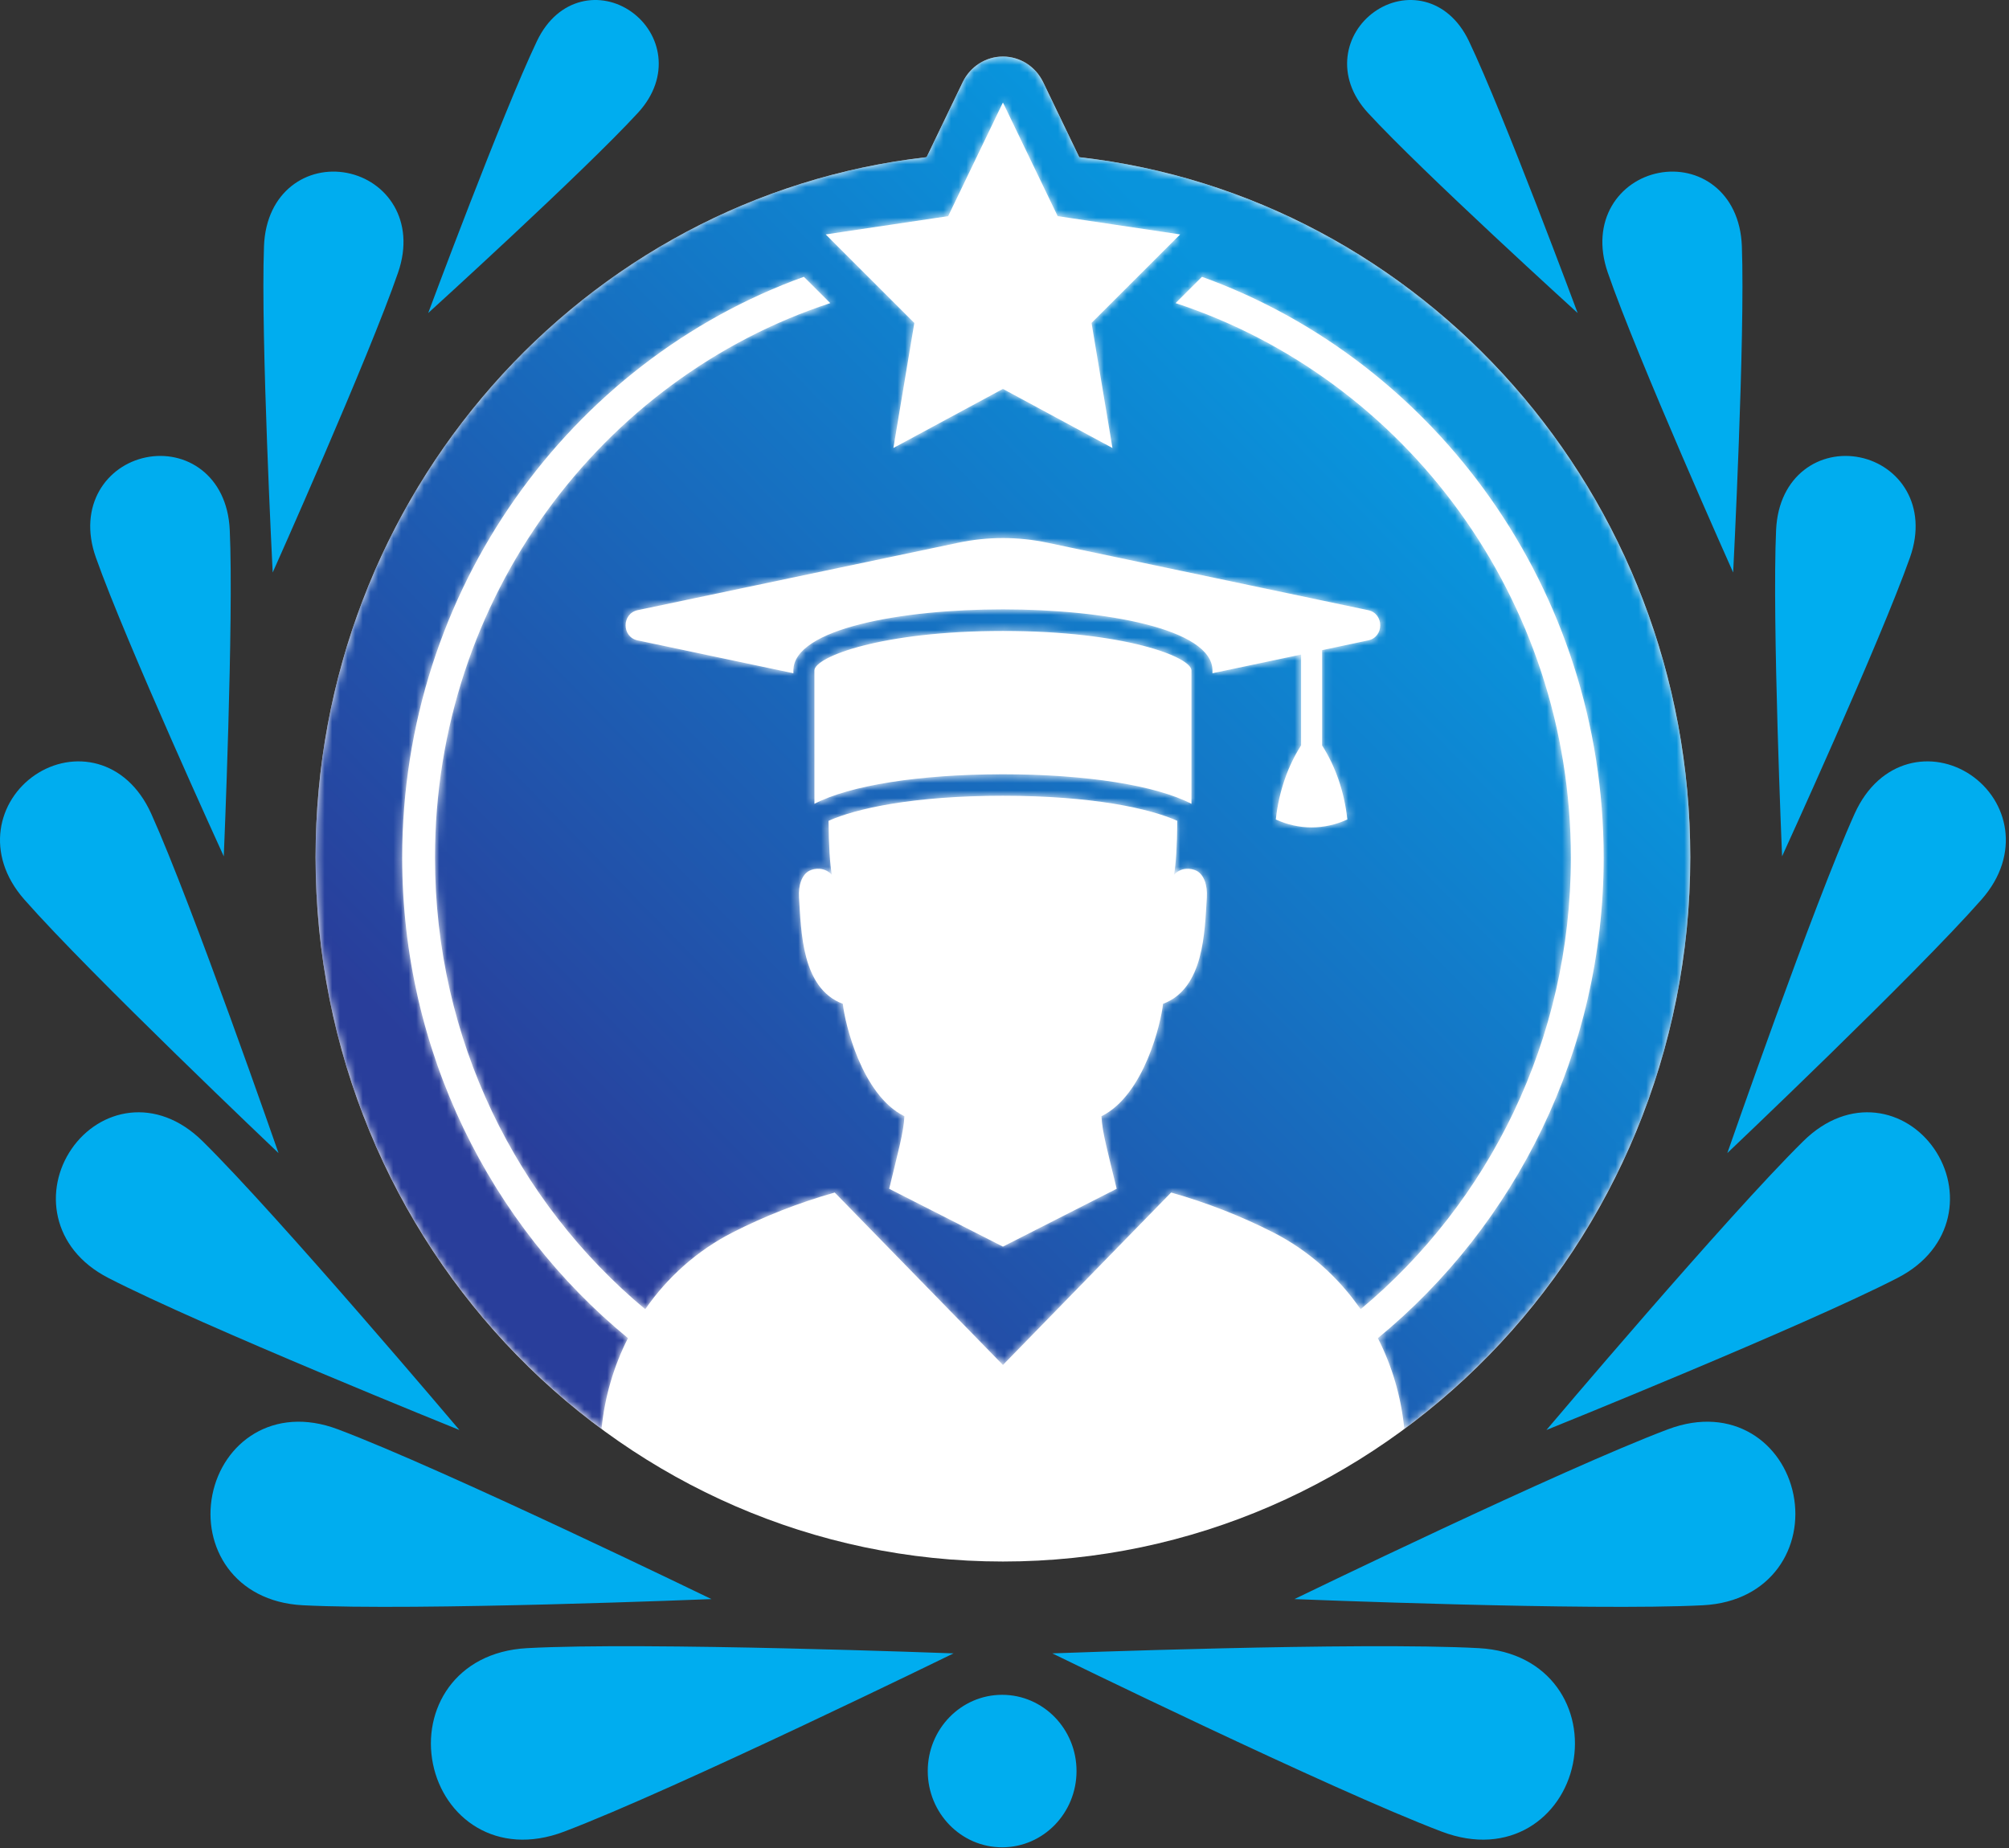 <svg width="263" height="242" viewBox="0 0 263 242" fill="none" xmlns="http://www.w3.org/2000/svg">
<rect x="0" y="0" width="263" height="242" fill="#333333" stroke="none"/>
<path d="M131.19 221.903C125.813 221.903 121.453 226.372 121.453 231.88C121.453 237.401 125.813 241.87 131.19 241.87C136.569 241.87 140.929 237.401 140.929 231.88C140.929 226.372 136.569 221.903 131.19 221.903ZM179.929 1.542C176.042 4.303 174.707 10.015 179.062 14.758C186.183 22.507 206.531 40.984 206.531 40.984C206.531 40.984 196.859 14.949 192.298 5.382C189.509 -0.467 183.817 -1.219 179.929 1.542ZM217.142 22.643C211.985 23.655 208.122 28.848 210.469 35.668C214.307 46.82 226.89 74.959 226.89 74.959C226.89 74.959 228.471 44.059 228.029 32.237C227.759 25.008 222.299 21.632 217.142 22.643ZM243.478 59.885C238.33 58.833 232.842 62.154 232.511 69.383C231.971 81.205 233.294 112.119 233.294 112.119C233.294 112.119 246.111 84.102 250.042 72.978C252.446 66.172 248.627 60.937 243.478 59.885ZM257.982 101.459C253.102 98.165 246.082 99.245 242.789 106.543C237.401 118.501 226.126 150.973 226.126 150.973C226.126 150.973 250.801 127.562 259.402 117.777C264.662 111.805 262.861 104.766 257.982 101.459ZM253.206 150.413C249.577 145.151 242.138 143.416 236.054 149.429C226.103 159.242 202.445 187.231 202.445 187.231C202.445 187.231 236.07 173.674 248.41 167.319C255.957 163.437 256.834 155.675 253.206 150.413ZM205.911 230.937C207.337 223.871 203.042 216.314 193.605 215.794C178.171 214.947 137.757 216.478 137.757 216.478C137.757 216.478 174.255 234.326 188.751 239.82C197.614 243.182 204.486 237.989 205.911 230.937ZM234.783 195.704C233.435 188.939 226.866 183.937 218.366 187.135C204.465 192.37 169.451 209.371 169.451 209.371C169.451 209.371 208.166 210.943 222.954 210.177C231.997 209.699 236.131 202.469 234.783 195.704ZM70.29 5.382C65.729 14.949 56.057 40.984 56.057 40.984C56.057 40.984 76.405 22.507 83.526 14.758C87.881 10.015 86.546 4.303 82.659 1.542C78.771 -1.219 73.079 -0.467 70.29 5.382ZM34.559 32.237C34.117 44.059 35.698 74.959 35.698 74.959C35.698 74.959 48.281 46.82 52.119 35.668C54.466 28.848 50.603 23.655 45.446 22.643C40.289 21.632 34.829 25.008 34.559 32.237ZM12.546 72.978C16.477 84.102 29.294 112.119 29.294 112.119C29.294 112.119 30.617 81.205 30.077 69.383C29.746 62.154 24.258 58.833 19.11 59.885C13.961 60.937 10.142 66.172 12.546 72.978ZM3.186 117.777C11.787 127.562 36.462 150.973 36.462 150.973C36.462 150.973 25.187 118.501 19.799 106.543C16.506 99.245 9.486 98.165 4.606 101.459C-0.273 104.766 -2.074 111.805 3.186 117.777ZM14.178 167.319C26.518 173.674 60.143 187.231 60.143 187.231C60.143 187.231 36.485 159.242 26.534 149.429C20.45 143.416 13.011 145.151 9.382 150.413C5.754 155.675 6.631 163.437 14.178 167.319ZM73.837 239.82C88.333 234.326 124.831 216.478 124.831 216.478C124.831 216.478 84.417 214.947 68.983 215.794C59.546 216.314 55.251 223.871 56.677 230.937C58.102 237.989 64.974 243.182 73.837 239.82ZM27.805 195.704C29.153 188.939 35.722 183.937 44.222 187.135C58.123 192.37 93.137 209.371 93.137 209.371C93.137 209.371 54.422 210.943 39.634 210.177C30.591 209.699 26.457 202.469 27.805 195.704Z" fill="#00ADEF"/>
<path d="M141.286 20.58L136.557 10.754C135.567 8.703 133.527 7.405 131.294 7.405C129.061 7.405 127.021 8.703 126.031 10.754L121.302 20.58C76.313 25.677 41.314 64.751 41.314 112.228C41.314 163.164 81.599 204.451 131.294 204.451C180.989 204.451 221.274 163.164 221.274 112.228C221.274 64.751 186.275 25.677 141.286 20.58Z" fill="white"/>
<mask id="mask0_2_104" style="mask-type:luminance" maskUnits="userSpaceOnUse" x="41" y="7" width="181" height="181">
<path d="M142.894 42.282L145.633 58.655L131.294 50.92L116.955 58.655L119.694 42.282L108.093 30.693L124.125 28.302L131.294 13.418L138.463 28.302L154.495 30.693L142.894 42.282ZM179.117 79.893C181.213 80.344 181.213 83.406 179.117 83.843L173.079 85.127V97.605C174.803 100.297 175.986 103.619 176.382 107.295C174.914 107.965 173.339 108.333 171.701 108.333C170.061 108.333 168.487 107.965 167.018 107.295C167.415 103.619 168.601 100.284 170.327 97.591V85.701L158.725 88.148V87.793C158.725 82.299 144.506 79.784 131.295 79.784C118.083 79.784 103.863 82.299 103.863 87.793V88.148L83.471 83.843C81.375 83.406 81.375 80.344 83.471 79.893L125.442 71.064C129.303 70.245 133.285 70.245 137.146 71.064L179.117 79.893ZM106.615 87.793C106.615 86.029 115.326 82.613 131.295 82.613C147.262 82.613 155.973 86.029 155.973 87.793V105.245C151.35 102.84 142.245 101.377 131.294 101.377C120.345 101.377 111.239 102.84 106.617 105.245L106.615 87.793ZM157.987 117.531C157.702 121.891 157.666 129.407 152.253 131.43C152.013 133.822 149.811 143.375 144.193 146.149C144.27 148.185 145.069 151.014 146.185 155.647L131.294 163.219L116.403 155.647C117.519 151.014 118.318 148.185 118.395 146.149C112.777 143.375 110.575 133.822 110.335 131.43C104.922 129.407 104.886 121.891 104.601 117.531C104.493 115.877 104.987 114.497 105.962 114.005C106.675 113.65 108.005 113.527 108.903 114.552C108.654 113.267 108.487 110.67 108.465 107.472C112.065 105.86 119.537 104.192 131.295 104.192C143.051 104.192 150.522 105.86 154.122 107.472C154.101 110.67 153.934 113.267 153.685 114.552C154.583 113.527 155.913 113.65 156.626 114.005C157.601 114.497 158.095 115.877 157.987 117.531ZM141.286 20.58L136.557 10.753C135.567 8.703 133.527 7.405 131.294 7.405C129.061 7.405 127.021 8.703 126.031 10.753L121.302 20.58C76.313 25.677 41.314 64.75 41.314 112.228C41.314 143.06 56.083 170.325 78.749 187.081C79.159 182.885 80.349 178.853 82.209 175.204C64.207 160.417 52.65 137.717 52.65 112.283C52.65 77.201 74.645 47.284 105.238 36.242L108.69 39.686C78.714 49.526 56.946 78.335 56.946 112.283C56.946 136.132 67.69 157.438 84.467 171.419C87.367 167.237 91.237 163.752 95.887 161.374C100.067 159.242 104.551 157.479 109.275 156.139L131.294 178.717L153.313 156.139C158.037 157.479 162.521 159.242 166.701 161.374C171.351 163.752 175.221 167.237 178.121 171.419C194.898 157.438 205.642 136.132 205.642 112.283C205.642 78.335 183.873 49.526 153.898 39.686L157.35 36.242C187.943 47.284 209.938 77.201 209.938 112.283C209.938 137.717 198.379 160.417 180.379 175.204C182.239 178.853 183.429 182.885 183.838 187.081C206.505 170.325 221.274 143.06 221.274 112.228C221.274 64.75 186.275 25.677 141.286 20.58Z" fill="white"/>
</mask>
<g mask="url(#mask0_2_104)">
<path d="M142.894 42.282L145.633 58.655L131.294 50.92L116.955 58.655L119.694 42.282L108.093 30.693L124.125 28.302L131.294 13.418L138.463 28.302L154.495 30.693L142.894 42.282ZM179.117 79.893C181.213 80.344 181.213 83.406 179.117 83.843L173.079 85.127V97.605C174.803 100.297 175.986 103.619 176.382 107.295C174.914 107.965 173.339 108.333 171.701 108.333C170.061 108.333 168.487 107.965 167.018 107.295C167.415 103.619 168.601 100.284 170.327 97.591V85.701L158.725 88.148V87.793C158.725 82.299 144.506 79.784 131.295 79.784C118.083 79.784 103.863 82.299 103.863 87.793V88.148L83.471 83.843C81.375 83.406 81.375 80.344 83.471 79.893L125.442 71.064C129.303 70.245 133.285 70.245 137.146 71.064L179.117 79.893ZM106.615 87.793C106.615 86.029 115.326 82.613 131.295 82.613C147.262 82.613 155.973 86.029 155.973 87.793V105.245C151.35 102.84 142.245 101.377 131.294 101.377C120.345 101.377 111.239 102.84 106.617 105.245L106.615 87.793ZM157.987 117.531C157.702 121.891 157.666 129.407 152.253 131.43C152.013 133.822 149.811 143.375 144.193 146.149C144.27 148.185 145.069 151.014 146.185 155.647L131.294 163.219L116.403 155.647C117.519 151.014 118.318 148.185 118.395 146.149C112.777 143.375 110.575 133.822 110.335 131.43C104.922 129.407 104.886 121.891 104.601 117.531C104.493 115.877 104.987 114.497 105.962 114.005C106.675 113.65 108.005 113.527 108.903 114.552C108.654 113.267 108.487 110.67 108.465 107.472C112.065 105.86 119.537 104.192 131.295 104.192C143.051 104.192 150.522 105.86 154.122 107.472C154.101 110.67 153.934 113.267 153.685 114.552C154.583 113.527 155.913 113.65 156.626 114.005C157.601 114.497 158.095 115.877 157.987 117.531ZM141.286 20.58L136.557 10.753C135.567 8.703 133.527 7.405 131.294 7.405C129.061 7.405 127.021 8.703 126.031 10.753L121.302 20.58C76.313 25.677 41.314 64.75 41.314 112.228C41.314 143.06 56.083 170.325 78.749 187.081C79.159 182.885 80.349 178.853 82.209 175.204C64.207 160.417 52.65 137.717 52.65 112.283C52.65 77.201 74.645 47.284 105.238 36.242L108.69 39.686C78.714 49.526 56.946 78.335 56.946 112.283C56.946 136.132 67.69 157.438 84.467 171.419C87.367 167.237 91.237 163.752 95.887 161.374C100.067 159.242 104.551 157.479 109.275 156.139L131.294 178.717L153.313 156.139C158.037 157.479 162.521 159.242 166.701 161.374C171.351 163.752 175.221 167.237 178.121 171.419C194.898 157.438 205.642 136.132 205.642 112.283C205.642 78.335 183.873 49.526 153.898 39.686L157.35 36.242C187.943 47.284 209.938 77.201 209.938 112.283C209.938 137.717 198.379 160.417 180.379 175.204C182.239 178.853 183.429 182.885 183.838 187.081C206.505 170.325 221.274 143.06 221.274 112.228C221.274 64.75 186.275 25.677 141.286 20.58Z" fill="url(#paint0_linear_2_104)"/>
</g>
<defs>
<linearGradient id="paint0_linear_2_104" x1="67.679" y1="177.418" x2="198.049" y2="50.228" gradientUnits="userSpaceOnUse">
<stop stop-color="#293E9B"/>
<stop offset="0.1" stop-color="#293E9B"/>
<stop offset="0.9" stop-color="#0994DC"/>
<stop offset="1" stop-color="#0994DC"/>
</linearGradient>
</defs>
</svg>
